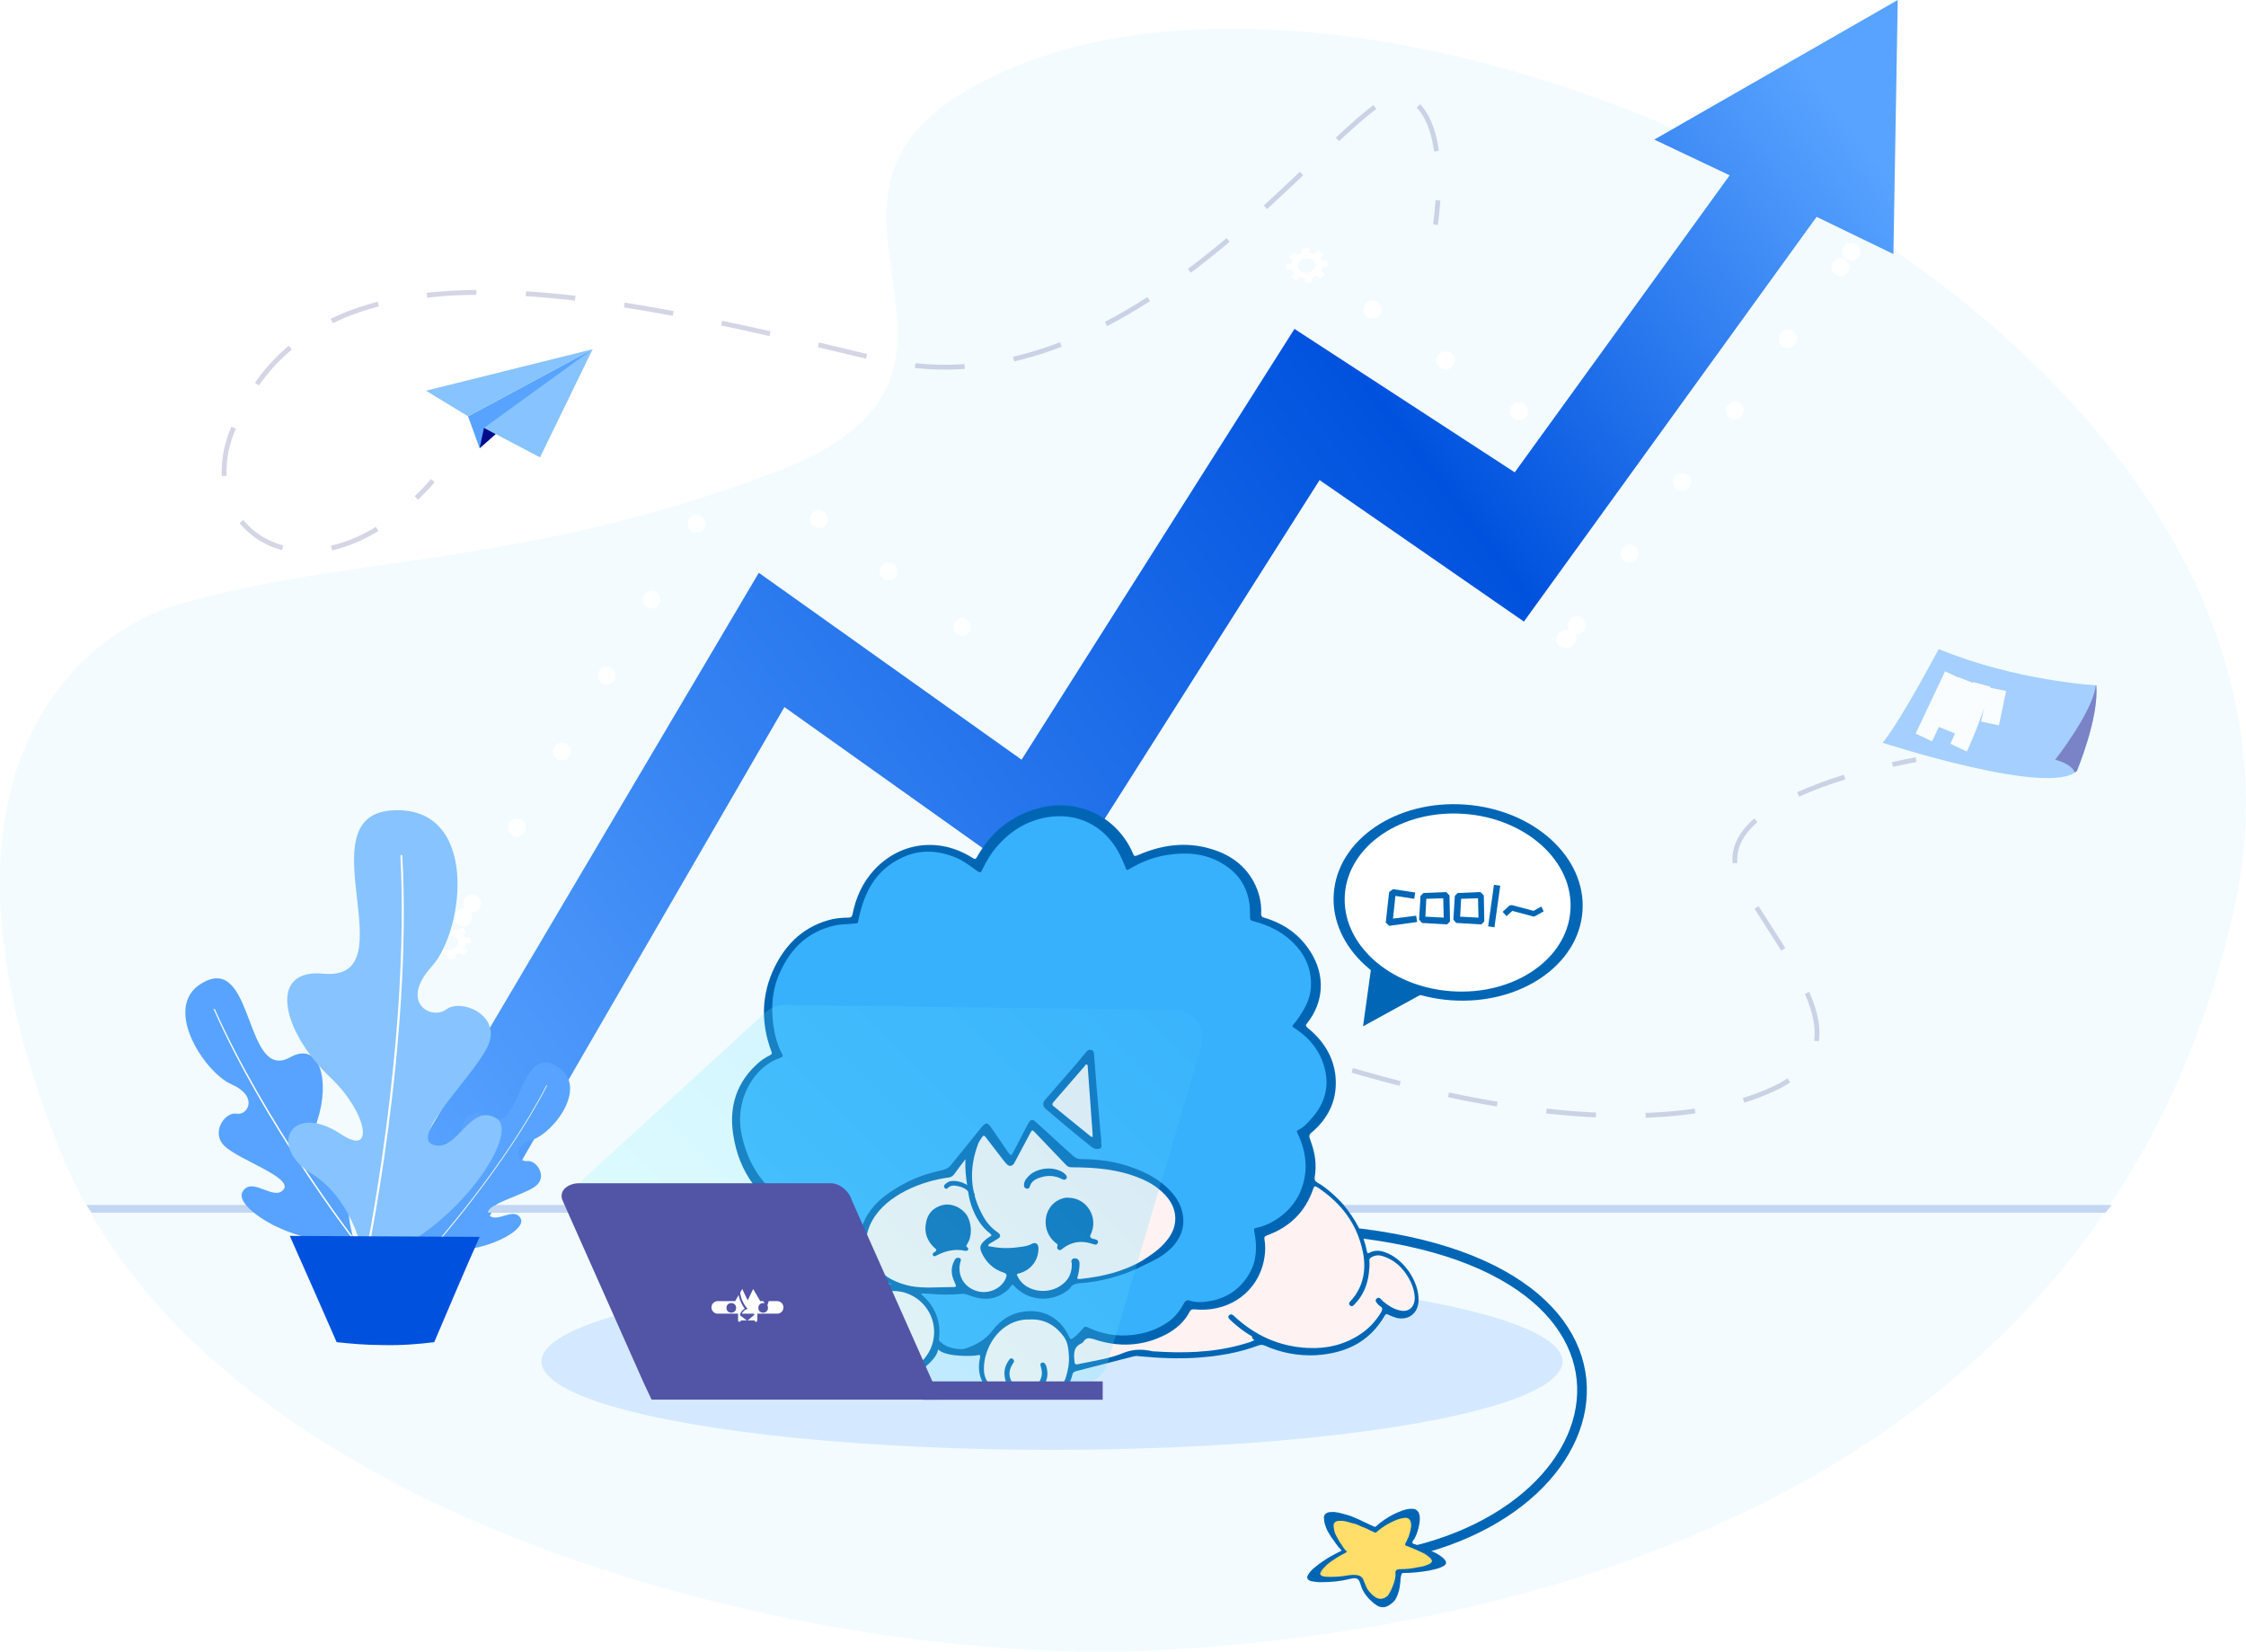 <?xml version="1.0" encoding="utf-8"?>
<!-- Generator: Adobe Illustrator 22.0.0, SVG Export Plug-In . SVG Version: 6.00 Build 0)  -->
<svg version="1.1" id="图层_1" xmlns="http://www.w3.org/2000/svg" xmlns:xlink="http://www.w3.org/1999/xlink" x="0px" y="0px"
	 viewBox="0 0 465 342" style="enable-background:new 0 0 465 342;" xml:space="preserve">
<style type="text/css">
	.st0{opacity:5.000000e-02;fill:#00A4FF;}
	.st1{filter:url(#Adobe_OpacityMaskFilter);}
	.st2{filter:url(#Adobe_OpacityMaskFilter_1_);}
	.st3{mask:url(#SVGID_1_);fill:url(#SVGID_2_);}
	.st4{fill:url(#SVGID_3_);}
	.st5{fill:#FFFFFF;}
	.st6{opacity:0.89;}
	.st7{fill:none;stroke:#FFFFFF;stroke-width:3.68;stroke-linecap:round;stroke-linejoin:round;}
	
		.st8{fill:none;stroke:#FFFFFF;stroke-width:3.68;stroke-linecap:round;stroke-linejoin:round;stroke-dasharray:7.279479e-02,18.198;}
	
		.st9{fill:none;stroke:#FFFFFF;stroke-width:3.68;stroke-linecap:round;stroke-linejoin:round;stroke-dasharray:7.186751e-02,17.967;}
	
		.st10{fill:none;stroke:#FFFFFF;stroke-width:3.68;stroke-linecap:round;stroke-linejoin:round;stroke-dasharray:7.337985e-02,18.345;}
	
		.st11{fill:none;stroke:#FFFFFF;stroke-width:3.68;stroke-linecap:round;stroke-linejoin:round;stroke-miterlimit:10;stroke-dasharray:7.359327e-02,18.398;}
	.st12{fill-rule:evenodd;clip-rule:evenodd;fill:#C3D6F4;}
	.st13{opacity:0.2;fill-rule:evenodd;clip-rule:evenodd;fill:#5BA4FF;}
	.st14{opacity:0.2;}
	.st15{fill:none;stroke:#2A2C7B;stroke-miterlimit:10;}
	.st16{fill:none;stroke:#2A2C7B;stroke-miterlimit:10;stroke-dasharray:10.256,10.256;}
	.st17{fill:#58A3FF;}
	.st18{fill:#87C3FF;}
	.st19{fill:#010C8C;}
	.st20{fill:#0051DE;}
	.st21{fill:none;stroke:#2A2C7B;stroke-miterlimit:10;stroke-dasharray:10.283,10.283;}
	.st22{opacity:0.5;}
	.st23{clip-path:url(#XMLID_2_);fill:#010C8C;}
	.st24{fill:none;stroke:#FFFFFF;stroke-width:3.763;stroke-miterlimit:10;}
	.st25{fill:none;stroke:#0066B5;stroke-width:2;stroke-miterlimit:10;}
	.st26{fill:#0066B4;}
	.st27{fill:#FFDE69;}
	.st28{fill:#37B1FB;}
	.st29{fill:#FEF3F2;}
	.st30{fill:#0167B5;}
	.st31{fill:#0165B4;}
	.st32{opacity:0.22;fill:url(#SVGID_4_);}
	.st33{fill:#5254A6;}
	.st34{fill:#FFFFFF;stroke:#5254A6;stroke-width:2.8;stroke-miterlimit:10;}
	.st35{fill:#FFFFFF;stroke:#5254A6;stroke-width:3.083;stroke-miterlimit:10;}
	.st36{fill:#0066B5;}
</style>
<g>
	<g>
		<path class="st0" d="M198.4,19.8c80.7-50.8,292.3,45.2,264,169.1S309.6,338,239.9,341.7s-196.1-26-227.3-103.1
			s2.5-107.1,24.5-113.5c35.8-10.4,70.7-7.4,123.5-27.4S160.6,43.6,198.4,19.8z"/>
		<g>
			<defs>
				<filter id="Adobe_OpacityMaskFilter" filterUnits="userSpaceOnUse" x="69.1" y="0" width="323.9" height="274.7">
					<feFlood  style="flood-color:white;flood-opacity:1" result="back"/>
					<feBlend  in="SourceGraphic" in2="back" mode="normal"/>
				</filter>
			</defs>
			<mask maskUnits="userSpaceOnUse" x="69.1" y="0" width="323.9" height="274.7" id="SVGID_1_">
				<g class="st1">
					<defs>
						<filter id="Adobe_OpacityMaskFilter_1_" filterUnits="userSpaceOnUse" x="69.1" y="0" width="323.9" height="274.7">
							<feFlood  style="flood-color:white;flood-opacity:1" result="back"/>
							<feBlend  in="SourceGraphic" in2="back" mode="normal"/>
						</filter>
					</defs>
					<mask maskUnits="userSpaceOnUse" x="69.1" y="0" width="323.9" height="274.7" id="SVGID_1_">
						<g class="st2">
						</g>
					</mask>
					
						<linearGradient id="SVGID_2_" gradientUnits="userSpaceOnUse" x1="3.523" y1="578.491" x2="319.542" y2="387.063" gradientTransform="matrix(0.995 -0.103 0.103 0.995 20.66 -335.971)">
						<stop  offset="0" style="stop-color:#000000"/>
						<stop  offset="0.691" style="stop-color:#FFFFFF"/>
						<stop  offset="0.994" style="stop-color:#FFFFFF"/>
					</linearGradient>
					<polygon class="st3" points="392.9,0 342.5,28.9 358.1,36.3 313.6,97.8 268,68.1 211.5,157.3 157.1,118.6 69.1,267.5 
						88.1,274.7 162.4,146.4 218.2,186.1 273.2,99.4 315.5,128.7 376.1,44.9 392,52.6 					"/>
				</g>
			</mask>
			
				<linearGradient id="SVGID_3_" gradientUnits="userSpaceOnUse" x1="3.523" y1="578.491" x2="319.542" y2="387.063" gradientTransform="matrix(0.995 -0.103 0.103 0.995 20.66 -335.971)">
				<stop  offset="0" style="stop-color:#58A3FF"/>
				<stop  offset="0.691" style="stop-color:#0052DE"/>
				<stop  offset="0.994" style="stop-color:#58A3FF"/>
			</linearGradient>
			<polygon class="st4" points="392.9,0 342.5,28.9 358.1,36.3 313.6,97.8 268,68.1 211.5,157.3 157.1,118.6 69.1,267.5 88.1,274.7 
				162.4,146.4 218.2,186.1 273.2,99.4 315.5,128.7 376.1,44.9 392,52.6 			"/>
			<g>
				<path class="st5" d="M271,51.4l-1.5,0.1l0.1,0.9c-0.3,0.1-0.7,0.2-0.9,0.4c0,0,0,0,0,0l-0.8-0.6l-1,1l0.8,0.6
					c-0.2,0.3-0.3,0.5-0.3,0.8l-1.1,0.1l0.1,1.2l1.1-0.1c0.1,0.3,0.3,0.5,0.5,0.8l-0.7,0.7l1.1,0.8l0.7-0.7c0,0,0,0,0,0
					c0.3,0.1,0.6,0.2,1,0.2l0.1,0.9l1.5-0.1l-0.1-0.9c0.3-0.1,0.7-0.2,0.9-0.4l0.8,0.6l1-1l-0.8-0.6v0c0.2-0.3,0.3-0.5,0.3-0.8
					l1.1-0.1l-0.1-1.2l-1.1,0.1c-0.1-0.3-0.2-0.5-0.4-0.7l0,0l0.7-0.7l-1.1-0.8l-0.7,0.7c-0.3-0.1-0.6-0.2-1-0.2L271,51.4z
					 M270.6,56.5c-1,0.1-1.9-0.5-1.9-1.3c-0.1-0.8,0.7-1.6,1.7-1.7c1-0.1,1.9,0.5,1.9,1.3S271.6,56.4,270.6,56.5z"/>
				<path class="st5" d="M93.6,191.5l-1.5,0.1l0.1,0.9c-0.3,0.1-0.7,0.2-0.9,0.4c0,0,0,0,0,0l-0.8-0.6l-1,1l0.8,0.6
					c-0.2,0.3-0.3,0.5-0.3,0.8l-1.1,0.1l0.1,1.2l1.1-0.1c0.1,0.3,0.3,0.5,0.5,0.8l-0.7,0.7l1.1,0.8l0.7-0.7c0,0,0,0,0,0
					c0.3,0.1,0.6,0.2,1,0.2l0.1,0.9l1.5-0.1l-0.1-0.9c0.3-0.1,0.7-0.2,0.9-0.4l0.8,0.6l1-1l-0.8-0.6c0,0,0,0,0,0
					c0.2-0.3,0.3-0.5,0.3-0.8l1.1-0.1l-0.1-1.2l-1.1,0.1c-0.1-0.3-0.2-0.5-0.4-0.7l0,0l0.7-0.7l-1.1-0.8l-0.7,0.7
					c-0.3-0.1-0.6-0.2-1-0.2L93.6,191.5z M93.2,196.7c-1,0.1-1.9-0.5-1.9-1.3c-0.1-0.8,0.7-1.6,1.7-1.7c1-0.1,1.9,0.5,1.9,1.3
					C95,195.8,94.2,196.6,93.2,196.7z"/>
				<g>
					<g class="st6">
						<g>
							<line class="st7" x1="95.9" y1="190" x2="95.9" y2="190"/>
							<line class="st8" x1="97.7" y1="187.1" x2="151.5" y2="96.1"/>
							<polyline class="st7" points="152.3,94.6 152.3,94.6 152.3,94.6 							"/>
							<line class="st9" x1="155.1" y1="96.6" x2="197.9" y2="128.8"/>
							<line class="st7" x1="199.2" y1="129.8" x2="199.2" y2="129.8"/>
						</g>
					</g>
				</g>
				<g class="st6">
					<g>
						<g>
							<g>
								<line class="st7" x1="324.3" y1="132.3" x2="324.3" y2="132.3"/>
								<line class="st10" x1="326.4" y1="129.5" x2="382.3" y2="53.6"/>
								<line class="st7" x1="383.3" y1="52.1" x2="383.3" y2="52.1"/>
							</g>
						</g>
					</g>
				</g>
				<path class="st5" d="M154.9,94.6c0.1,1-0.8,1.9-2,2c-1.2,0.1-2.2-0.6-2.2-1.6c-0.1-1,0.8-1.9,2-2
					C153.8,93,154.8,93.7,154.9,94.6z"/>
				<path class="st5" d="M326.4,132.1c0.1,1-0.8,1.9-2,2c-1.2,0.1-2.2-0.6-2.2-1.6c-0.1-1,0.8-1.9,2-2
					C325.3,130.5,326.3,131.2,326.4,132.1z"/>
				<line class="st11" x1="314.5" y1="85.2" x2="274.7" y2="57.5"/>
			</g>
		</g>
		<polygon class="st12" points="435.9,251.1 19,251.1 17.9,249.5 437.2,249.5 		"/>
		<ellipse class="st13" cx="217.8" cy="281.9" rx="105.7" ry="18.3"/>
		<g>
			<g class="st14">
				<g>
					<path class="st15" d="M297.2,46.5c0,0,0.3-2,0.5-5"/>
					<path class="st16" d="M297.4,31.3c-0.7-5.1-2.6-9.9-6.8-11.4c-10.2-3.6-53.9,67.7-108.6,54.5c-58.7-14.1-117.8-28-134.1,15.3
						c-7.2,19,12.8,34,34.5,16.8"/>
					<path class="st15" d="M86.2,103.1c1.2-1.1,2.3-2.3,3.4-3.6"/>
				</g>
			</g>
			<g>
				<polygon class="st17" points="96.9,86.2 99.3,92.8 122.7,72.3 				"/>
				<polygon class="st18" points="100.2,88.6 122.7,72.3 111.8,94.7 				"/>
				<polygon class="st19" points="100.2,88.6 99.3,92.8 102.6,89.9 				"/>
				<polygon class="st18" points="122.7,72.3 96.9,86.2 88.2,80.9 				"/>
			</g>
		</g>
		<g id="XMLID_148_">
			<g>
				<path class="st17" d="M73.2,256.5c0,0-2.7-7.9,0.4-13.9c3.1-6-2.3-10-5.6-3c-2.3,4.7-4.3-1.4-2.3-7.6c2.7-8.2,0.5-16.5-5.6-13.1
					c-9.3,5.2-7.5-20.3-17.4-15.8s-0.5,18.9,5.2,21.4s3.4,6.5,1.1,6.1c-2.3-0.5-5.5,3.8-2.5,6.7c3,2.9,14.2,6.5,12.2,9
					c-2,2.5-6.6-2.9-8.5,0.5C48.2,250.3,62.9,259,73.2,256.5z"/>
				<g>
					<path class="st5" d="M73.2,256.6C73.2,256.6,73.3,256.6,73.2,256.6c0.1-0.1,0.1-0.2,0-0.3c-0.2-0.2-18.3-24-28.7-47.3
						c0-0.1-0.1-0.1-0.2-0.1c-0.1,0-0.1,0.1,0,0.2c10.3,23.4,28.5,47.2,28.7,47.4C73.1,256.6,73.2,256.7,73.2,256.6z"/>
				</g>
			</g>
			<g>
				<path class="st17" d="M89.6,258.3c0,0,2.3-5.7,0-10.3c-2.3-4.6,2-7.3,4.5-1.9c1.7,3.6,3.4-0.8,2-5.5c-1.9-6.2,0-12.2,4.7-9.4
					c7.1,4.4,6.4-14.6,14-10.7c7.6,3.9,0,14-4.6,15.5s-2.8,4.7-1,4.4c1.8-0.2,4.2,3.1,1.8,5.1c-2.4,2-11.3,4-9.8,6
					c1.5,2,5.2-1.8,6.6,0.8C109.3,255.1,97.6,260.7,89.6,258.3z"/>
				<g>
					<path class="st5" d="M89.6,258.4C89.6,258.4,89.5,258.4,89.6,258.4c-0.1-0.1-0.1-0.2,0-0.2c0.1-0.2,14.9-16.7,23.5-33.4
						c0-0.1,0.1-0.1,0.1-0.1c0,0,0.1,0.1,0,0.2c-8.6,16.7-23.4,33.3-23.5,33.5C89.6,258.4,89.6,258.4,89.6,258.4z"/>
				</g>
			</g>
			<g>
				<path class="st18" d="M75.5,261.2c0,0-1.8-12.5-11-18.2c-9.2-5.7-4.1-15,6.2-8.1c7,4.7,5.3-4.6-2.3-11.8
					c-10.1-9.6-13-22.6-1.5-21.5c17.9,1.7-4-32.6,14.2-33.8s15.1,24.8,8.3,32.3c-6.8,7.5-0.1,11.2,3,8.9c3.1-2.3,11.1,1.1,8.8,7.1
					c-2.3,6-16.5,19-11.6,20.9c5,1.9,7.6-8.7,13.1-5.5C108.3,234.7,92.8,257,75.5,261.2z"/>
				<g>
					<path class="st5" d="M75.6,261.5C75.5,261.5,75.5,261.5,75.6,261.5c-0.2-0.1-0.3-0.2-0.2-0.3c0.1-0.4,9.5-45.3,7.5-83.9
						c0-0.1,0.1-0.3,0.2-0.3c0.1,0,0.2,0.1,0.2,0.3c2.1,38.7-7.4,83.6-7.5,84.1C75.7,261.4,75.6,261.5,75.6,261.5z"/>
				</g>
			</g>
			<path id="XMLID_149_" class="st20" d="M89.9,277.9c-3.2,0.4-6.8,0.7-10.7,0.6c-3.5,0-6.7-0.3-9.5-0.6c-3.2-7.3-6.4-14.6-9.7-22
				c13.1,0.1,26.2,0.1,39.3,0.2C96.1,263.3,93,270.6,89.9,277.9z"/>
		</g>
		<g>
			<g class="st14">
				<g>
					<path class="st15" d="M396.7,157.3c0,0-1.9,0.3-4.9,1"/>
					<path class="st21" d="M381.9,160.9c-12.6,3.9-27.6,11.1-21.2,22.1c9.7,16.8,25.6,33.4,6.6,42.4c-19,9-55.9,8.4-109-10.9
						c-40.2-14.6-69.5-17.4-83.1-13.5"/>
					<path class="st15" d="M170.5,203.2c-1.6,1-2.7,2.3-3.2,3.7"/>
				</g>
			</g>
			<g class="st22">
				<g>
					<defs>
						<path id="XMLID_147_" d="M389.8,153.8c0,0,34.7,11.3,40.2,5.8c0,0,4.6-11,4-17.7c0,0-16.6-0.9-32.6-7.5
							C401.3,134.4,394.1,148.3,389.8,153.8z"/>
					</defs>
					<use xlink:href="#XMLID_147_"  style="overflow:visible;fill:#58A3FF;"/>
					<clipPath id="XMLID_2_">
						<use xlink:href="#XMLID_147_"  style="overflow:visible;"/>
					</clipPath>
					<path class="st23" d="M429.7,160.8c0,0,0.5-2.2-4.2-3.5c0,0,8-10.2,8.4-15.5c0.3-5.2,2.6,3.5,2.6,3.5l-5.6,15.3L429.7,160.8z"
						/>
				</g>
				<line class="st24" x1="398.3" y1="152.7" x2="404.4" y2="139.8"/>
				<line class="st24" x1="403.1" y1="151.2" x2="407.2" y2="140.9"/>
				<path class="st24" d="M405.5,154.8c0,0,3-6.3,4.8-13.1"/>
				<path class="st24" d="M412,149.8c0,0,1.2-5.6,1.5-7.1"/>
			</g>
		</g>
		<g>
			<g>
				<path class="st25" d="M285.5,322.5c55.1-7.9,64-67.8-21.9-68.2"/>
				<g>
					<path class="st26" d="M293.3,312.7c-0.3-0.3-0.8-0.3-1.3-0.3c-1.3,0.1-2.3,0.6-3.4,1.1c-1.4,0.7-2.7,1.6-3.8,2.6
						c-0.1,0.1-0.2,0-0.3,0c-0.4-0.2-0.9-0.4-1.3-0.6c-0.6-0.3-1.3-0.6-1.9-0.9c-0.8-0.3-1.5-0.7-2.3-0.9c-0.8-0.2-1.6-0.5-2.5-0.6
						c-0.4-0.1-0.9,0-1.3,0c-0.6,0.1-1.1,0.5-1.1,1.1c0,1,0.3,1.9,0.8,2.9c0.3,0.4,0.5,0.9,0.8,1.3c0.5,0.6,0.9,1.3,1.4,1.9
						c0,0.1,0.1,0.1,0.2,0.2c0.5,0.6,0.7,0.5-0.2,0.9c-1,0.5-1.9,1-2.8,1.6c-0.8,0.5-1.6,1.1-2.3,1.7c-0.6,0.5-1,1-1.3,1.6
						c-0.2,0.5,0.1,0.9,0.8,1.1c0.6,0.1,1.2,0.2,1.9,0.2c2.3,0,4.2-0.2,6.2-0.7c1.5-0.4,1.8,0.2,2.1,1.2c0.3,1.2,1.2,2.5,2.1,3.3
						c0.4,0.4,1,0.9,1.6,1.2c1.2,0.5,2.1-0.1,2.7-0.6c0.6-0.5,0.7-0.6,1-1.2c0.5-1,0.7-2,0.8-3.1c0.1-0.3,0-0.7,0.1-1
						c0-0.3,0.1-0.6,0.2-0.8c0-0.1,0.1-0.2,0.3-0.2c1.8,0,3.6-0.2,5.4-0.5c0.9-0.2,1.9-0.4,2.7-0.8c0.8-0.4,1.1-0.8,0.4-1.6
						c-0.6-0.6-1.4-1.1-2.3-1.5c-1.3-0.7-2.7-1.2-4.2-1.7c-0.2-0.3,0-0.6,0.2-0.8c0.3-0.4,0.4-0.8,0.6-1.2c0.3-0.8,0.5-1.6,0.6-2.4
						c0.1-0.7,0.1-1.4-0.2-2.1C293.4,312.8,293.3,312.7,293.3,312.7z"/>
					<path class="st27" d="M291.7,314.5c-0.3-0.2-0.6-0.3-1-0.2c-1,0.1-1.9,0.5-2.7,0.9c-1.2,0.6-2.2,1.3-3.1,2.1
						c-0.1,0.1-0.2,0-0.3,0c-0.4-0.2-0.7-0.3-1.1-0.5c-0.5-0.3-1-0.5-1.6-0.7c-0.6-0.3-1.2-0.6-1.9-0.7c-0.6-0.2-1.3-0.4-2-0.5
						c-0.3,0-0.7,0-1,0c-0.5,0.1-0.9,0.4-0.9,0.9c0,0.8,0.2,1.6,0.6,2.3c0.2,0.4,0.4,0.7,0.6,1.1c0.4,0.5,0.7,1.1,1.1,1.6
						c0,0,0.1,0.1,0.1,0.1c0.4,0.4,0.5,0.4-0.1,0.7c-0.8,0.4-1.5,0.8-2.2,1.3c-0.7,0.4-1.3,0.9-1.8,1.4c-0.4,0.4-0.8,0.8-1,1.3
						c-0.2,0.4,0.1,0.7,0.6,0.8c0.5,0.1,1,0.1,1.5,0.1c1.2,0,2.4-0.1,3.5-0.3c3.2-0.5,3.2,0.8,3.5,1.5c0.5,1.3,0.7,1.6,1.5,2.4
						c1.5,1.5,2.6,0.9,3.3,0.3c0.6-0.7,1.8-3.4,1.6-4.6c-0.1-0.9,0.7-0.9,0.9-0.9c1.5,0,2.4-0.1,3.8-0.4c0.8-0.1,1.5-0.3,2.2-0.6
						c0.7-0.4,0.9-0.7,0.3-1.3c-0.5-0.5-1.1-0.9-1.8-1.2c-1-0.5-2.2-1-3.3-1.4c-0.2-0.2,0-0.5,0.1-0.7c0.2-0.3,0.3-0.7,0.5-1
						c0.2-0.6,0.4-1.3,0.5-1.9c0.1-0.6,0.1-1.1-0.2-1.7C291.7,314.6,291.7,314.5,291.7,314.5z"/>
				</g>
			</g>
			<g>
				<g>
					<path class="st26" d="M286.8,259.3c-1.1-0.4-2.2-0.5-3.3,0.1c-0.4,0.2-0.4,0-0.5-0.3c-0.7-3.7-2.5-6.8-4.9-9.7
						c-1.1-1.3-3.6-3.6-5.3-4.5c-0.5-0.3-0.7-0.6-0.6-1.2c0.4-2.5,0.1-4.9-0.8-7.3c-0.5-1.4-0.5-1.4,0.6-2.3c3.3-3,4.9-6.7,4.5-11.2
						c-0.4-4.2-2.6-7.5-5.8-10.1c-0.4-0.4-0.4-0.5-0.1-0.9c3.5-4.4,3.8-9.9,0.8-14.7c-2.3-3.7-5.6-6-9.7-7.2
						c-0.4-0.1-0.6-0.3-0.6-0.8c0.1-1.7-0.2-3.4-0.8-5c-1.7-4.4-5.1-7.1-9.5-8.4c-5.2-1.6-10.3-0.9-15.3,1.3
						c-0.5,0.2-0.7,0.2-0.9-0.3c-3.3-7.8-11.6-11.7-19.8-9.4c-5.6,1.6-9.7,5-12.5,10c-0.3,0.5-0.4,0.6-1,0.2
						c-6.8-4.3-14.9-3.3-20.3,2.5c-2.4,2.6-3.8,5.7-4.5,9.2c-0.1,0.5-0.3,0.7-0.8,0.7c-1.1,0-2.2,0.1-3.3,0.3
						c-5.6,1.3-9.5,4.8-12,9.9c-2.8,5.7-2.9,11.6-0.7,17.5c0.2,0.4,0.1,0.6-0.3,0.8c-0.8,0.4-1.6,0.9-2.3,1.5
						c-4.6,4-6.2,9.1-5.3,14.9c1.2,8,5.6,13.8,12.9,17.3c0.5,0.3,0.6,0.4,0.4,1c-1.7,4.5-1.2,8.7,1.4,12.7c2.2,3.4,5.4,5.5,9.3,6.6
						c0.4,0.1,0.6,0.2,0.3,0.7c-2.2,3.4-1.5,7.4,1.8,9.8c3.2,2.4,6.4,3.1,10.6,1.8c2.9-1,5.7-4,5.7-5.4c1.7,1.7,7.7,1.4,8.2,1.2
						c0.5-0.1,0.6,0,0.5,0.5c-0.4,1.9-0.3,3.7,0.7,5.4c0.9,1.6,2.2,2.4,4.1,2.2c0.3,0,0.5,0,0.8,0.1c2.1,0.9,4.2,1,6.4,0.5
						c0.3-0.1,0.6-0.1,1,0c1.6,0.4,3,0,4.1-1.1c1-1,1.7-2.1,2-3.5c0.1-0.5,0.4-0.7,0.8-0.8c3.9-1,7.8-2,11.7-3
						c0.4-0.1,0.8-0.2,1.2-0.1c4.1,0.4,8.3,0.6,12.4,0.3c4.2-0.3,8.4-1,12.4-2.5c0.5-0.2,0.8-0.2,1.3,0c3.4,1.5,7,2.2,10.7,2
						c6.1-0.4,11-2.7,14.2-8.2c0.2-0.3,0.3-0.4,0.7-0.2c0.6,0.3,1.2,0.5,1.8,0.7c2.5,0.5,4.4-1,4.5-3.6
						C293.8,265.2,290.5,260.6,286.8,259.3z"/>
					<path class="st28" d="M190.7,267.8c0.7,0,1.3,0.1,1.9,0.1c2.2,0.2,4.3,0.2,6.5,0c0.8-0.1,1.4,0.3,2.1,0.5
						c2.7,0.9,5.1,0.7,7.3-1.2c0.3-0.2,0.6-0.6,0.8-0.9c0.3-0.4,0.4-0.4,0.7,0c2.8,3,7.3,3.4,10.6,1.2c0.4-0.3,0.9-0.6,1.1-1
						c0.4-0.6,1.1-0.7,1.7-0.8c3.3-0.2,6.4-0.9,9.5-2c1.9-0.7,3.7-1.6,5.5-2.5c1.7-0.8,3.2-1.8,4.5-3.2c1.3-1.5,2.1-3.2,2.1-5.2
						c0-2.2-0.9-4.2-2.4-5.9c-2.2-2.5-5-4-8-5.1c-3.5-1.3-7.1-1.8-10.8-1.8c-0.9,0-1.5-0.5-2.1-1.1c-2.5-2.2-4.9-4.5-7.4-6.7
						c-0.5-0.5-1-0.4-1.4,0.4c-1.1,2-2.1,4.1-3.2,6.1c-0.3,0.6-0.4,0.6-0.9,0c-1.2-1.8-2.5-3.6-3.7-5.4c-0.7-0.9-1-0.9-1.8,0
						c-2.1,2.6-4.3,5.3-6.4,7.9c-0.6,0.8-1.4,1-2.3,1.2c-3.8,0.8-7.2,2.3-10.4,4.5c-2.5,1.7-4.5,3.8-5.6,6.7
						c-1.3,3.5-0.1,8.7,3.7,11.1c1,0.6,2.1,1.2,3.2,1.6c0.1,0.1,0.3,0.1,0.5,0.2c-1.1,0.5-2.1,1.1-2.9,2c-0.2,0.2-0.5,0.2-0.7,0.2
						c-1.4,0.2-2.7,0.9-3.9,1.7c-0.2,0.2-0.4,0.3-0.8,0.2c-5.1-1.1-9-3.8-11-8.8c-1.4-3.5-0.9-7,0.9-10.2c0.2-0.4,0.2-0.6-0.3-0.7
						c-7.4-2.7-12-8-13.7-15.7c-0.9-4.1-0.2-8.1,2.2-11.7c1.5-2.1,3.4-3.7,5.8-4.5c0.5-0.2,0.6-0.3,0.3-0.8c-1-1.9-1.5-3.9-1.8-6
						c-0.5-3.8-0.2-7.5,1.4-10.9c2.2-4.9,5.7-8.3,11-9.6c1.5-0.4,3-0.3,4.6-0.5c0.4,0,0.6-0.1,0.6-0.6c1.1-5.5,3.4-10.3,8.8-12.9
						c3.8-1.9,7.6-1.7,11.5-0.1c1.6,0.7,3,1.8,4.4,2.8c0.6,0.4,0.7,0.2,0.9-0.2c0.8-1.7,1.8-3.4,3-4.8c2.8-3.3,6.3-5.5,10.6-6.2
						c6.1-1,11.6,1.7,14.6,7.1c0.6,1.1,1.1,2.3,1.6,3.5c0.1,0.4,0.2,0.4,0.6,0.2c2.5-1.5,5.2-2.6,8.1-3c3.9-0.6,7.7-0.3,11.1,1.7
						c3.3,1.9,5.3,4.7,5.8,8.6c0.1,0.9,0.1,1.8,0.1,2.7c0,0.5,0.2,0.6,0.6,0.7c3.4,0.9,6.5,2.4,8.9,5.1c2.2,2.4,3.3,5.3,3.1,8.6
						c-0.1,2.1-1,4-2.2,5.8c-0.4,0.7-0.9,1.3-1.4,1.9c-0.3,0.3-0.3,0.5,0.1,0.7c3.1,2,5.3,4.6,6.3,8.2c1.1,3.9,0.1,7.4-2.5,10.4
						c-0.9,1-1.7,2-3,2.6c-0.3,0.2-0.2,0.4-0.1,0.6c1.2,2.4,1.8,4.9,1.7,7.6c-0.3,3.8-1.8,6.9-4.7,9.3c-1.6,1.3-3.4,2.3-5.4,2.7
						c-0.5,0.1-0.7,0.3-0.5,0.9c0.6,3,0.5,6-1.1,8.7c-1.7,2.9-4.3,4.8-7.6,5.5c-1.6,0.3-3.1,0.5-4.7,0c-0.5-0.2-0.8,0-1.1,0.4
						c-0.9,1.7-2.1,3.3-3.8,4.3c-2.1,1.4-4.4,2.1-6.9,2.4c-3.3,0.4-6.4-0.2-9.4-1.6c-0.4-0.2-0.6-0.1-0.8,0.2
						c-0.7,0.7-1.3,1.5-2.2,2.1c-0.3,0.2-0.5,0.3-0.7-0.2c-1.6-3.6-4.8-5.7-8.7-5.4c-3.1,0.2-5.5,1.7-7.3,4.1
						c-1.5,1.9-3.5,3-5.8,3.7c-0.9,0.2-5.5-0.1-5.8-3.4c0.2-1.8-0.4-2.9-1.4-4.1c-0.6-0.8-1.1-1.5-1.1-2.5
						C191.4,269,191,268.4,190.7,267.8z"/>
					<path class="st29" d="M259.7,277.5c-1,0.5-2,0.7-3,1c-5.9,1.6-11.9,1.7-17.9,1.3c-0.4,0-0.8-0.2-1.2-0.2
						c-1.8-0.3-3.5-0.1-5.2,0.6c-2.7,1.1-5.6,1.5-8.4,2.1c0,0-0.1,0-0.1,0c-1.5,0.4-1.4,0.3-1.5-1.1c-0.1-1.3,0.1-2.4,1.4-3
						c0.2-0.1,0.4-0.2,0.5-0.4c0.6-0.9,1.2-0.8,2.2-0.5c5.1,1.7,10.1,1.5,14.9-1c2.1-1.1,3.8-2.6,4.9-4.7c0.2-0.4,0.4-0.5,0.9-0.5
						c6.6,0.7,12.4-2.9,14.2-9c0.5-1.8,0.7-3.6,0.4-5.4c-0.1-0.5,0-0.7,0.5-0.9c4.7-1.7,8-4.9,9.6-9.7c0.2-0.5,0.3-0.6,0.8-0.3
						c5,3.3,8.3,7.6,9.5,13.6c0.7,3.7,0,7.2-2.6,10c-0.3,0.3-0.4,0.6-0.1,0.9c0.3,0.3,0.7,0.1,0.9-0.2c1.8-1.8,2.7-4,3-6.5
						c0.1-0.9,0.2-1.7,0.1-2.6c0-0.3,0.1-0.4,0.3-0.6c0.8-0.5,1.6-0.6,2.5-0.3c2.8,0.9,4.6,2.9,5.8,5.4c0.5,1.1,0.8,2.2,0.8,3.4
						c-0.1,1.9-1.4,2.9-3.2,2.4c-1.3-0.3-2.3-1-3.3-1.8c-0.2-0.2-0.4-0.4-0.6-0.6c-0.2-0.2-0.5-0.3-0.8,0c-0.3,0.3-0.2,0.6,0,0.8
						c0.2,0.3,0.5,0.6,0.8,0.8c0.5,0.3,0.4,0.6,0.2,1.1c-1,1.7-2.3,3.2-4,4.4c-3.4,2.4-7.2,3.3-11.3,3.1c-5.9-0.3-10.9-2.6-15.2-6.6
						c-0.3-0.3-0.6-0.5-1-0.2c-0.4,0.4-0.1,0.7,0.2,1c1.4,1.3,2.9,2.5,4.5,3.4C259.2,277.1,259.4,277.3,259.7,277.5z"/>
					<path class="st29" d="M221.9,261.9c0,2.1-1,3.6-2.8,4.6c-2.9,1.6-6.9,0.7-8.3-2c-0.4-0.7-0.4-0.7,0.4-0.9
						c2.3-0.7,3.8-2.7,3.8-5.1c0-1-0.6-1.4-1.5-0.9c-0.7,0.4-1.6,0.5-2.4,0.6c-2,0.3-4,0.3-6-0.1c-0.2,0-0.4,0-0.5-0.2
						c0-0.2,0.2-0.3,0.3-0.4c0.5-0.3,1-0.6,1.5-0.9c0.8-0.4,0.9-0.9,0.2-1.4c-1.2-0.8-2.2-1.9-2.9-3.1c-2.9-5-3.2-10.1-1.1-15.5
						c0.2-0.4,0.5-0.8,0.7-1.1c0.3-0.5,0.5-0.4,0.8,0c1,1.3,2,2.6,3,3.9c0.4,0.5,0.8,1.1,1.3,1.6c0.5,0.6,1.2,0.5,1.6-0.2
						c1.1-2.1,2.2-4.1,3.3-6.2c0.4-0.7,0.4-0.7,1-0.1c2.1,2.2,4.3,4.5,6.4,6.7c0.4,0.4,0.7,0.5,1.2,0.5c4.9,0,9.7,0.4,14.2,2.3
						c2,0.8,3.7,1.9,5.2,3.5c2.6,2.8,2.7,6.4,0.3,9.3c-1.4,1.8-3.2,3-5.1,4.2c-3.9,2.3-8.2,3.3-12.7,3.8c-0.8,0.1-0.9,0-0.6-0.8
						c0.2-0.8,0.3-1.6,0.3-2.4c0-0.3-0.1-0.6-0.3-0.8c-0.3-0.3-0.6-0.3-1-0.2c-0.3,0.1-0.4,0.4-0.4,0.7
						C221.9,261.4,221.9,261.6,221.9,261.9z"/>
					<path class="st29" d="M199.9,240c-0.2,2,0.3,5.6,0.7,7.7c0.1,0.6,0.3,1.3,0.5,1.9c0.8,2.3,2,4.4,4,5.9c0.3,0.3,0.1,0.4-0.1,0.5
						c-0.5,0.3-0.9,0.6-1.3,1c-0.8,0.8-0.9,1.3-0.5,2.3c0.9,2,2.4,3.5,4.6,4.2c0.6,0.2,0.7,0.5,0.5,1c-0.8,2.3-3.8,3.7-6.4,2.7
						c-2.5-0.9-3.7-3.3-3.1-5.8c0.1-0.3,0.3-0.7-0.1-0.9c-0.5-0.2-0.9,0-1.1,0.5c-0.8,1.5-0.7,2.9,0,4.4c0.5,1.1,0.5,1.1-0.7,1.1
						c-2.8,0-5.5,0.3-8.3-0.2c-2.9-0.6-5.5-1.8-7.4-4.2c-2.3-2.8-2.4-6.2-0.6-9.4c1.6-2.8,4.1-4.7,7-6.2c2.8-1.4,5.8-2.3,8.9-2.7
						c0.5-0.1,0.7-0.3,1-0.6C198.3,242.1,199.1,241,199.9,240z"/>
					<path class="st29" d="M213.4,273.2c2.8-0.1,5.1,1.2,6.8,3.5c0.9,1.2,1,2.6,1.1,4c0.1,1.6-0.2,3.2-0.7,4.7
						c-0.5,1.3-1.4,2.3-2.7,2.9c-0.8,0.4-1.5,0.1-2.2-0.3c-0.4-0.2-0.2-0.5,0-0.7c1.2-1.3,1.4-2.8,0.9-4.5c-0.1-0.2-0.2-0.4-0.4-0.6
						c-0.2-0.1-0.4-0.1-0.6,0c-0.3,0.2-0.2,0.5-0.1,0.8c0.2,0.7,0.3,1.4,0.1,2.1c-0.4,1.4-1.3,2.3-2.8,2.6c-1.3,0.2-2.4-0.2-3.2-1.4
						c-0.8-1.2-0.8-2.5,0-3.8c0.1-0.1,0.1-0.2,0.2-0.3c0.2-0.3,0.2-0.6-0.1-0.8c-0.3-0.3-0.6-0.1-0.8,0.2c-0.7,1-1.1,2.1-0.9,3.4
						c0.1,0.6,0.2,1.1,0.5,1.6c0.2,0.4,0.1,0.5-0.3,0.6c-2.8,0.5-4.5-1-4.5-3.8c0-4.3,3-9.3,7.9-10.1
						C212.2,273.2,212.7,273.2,213.4,273.2z"/>
					<path class="st29" d="M176.1,277c0.1-2.6,1.4-4.4,3.6-5.7c0.7-0.4,1.4-0.8,2.2-0.9c0.9-0.2,1.6-0.6,2.1-1.3
						c1-1.3,2.4-1.7,4-1.3c1.2,0.3,2.2,1.5,2.3,2.8c0.1,0.9,0,1.7-0.8,2.3c-0.3,0.2-0.6,0.4-0.7-0.2c-0.1-0.4-0.4-0.7-0.8-1
						c-1-0.6-2.1-0.8-3.2-0.8c-0.3,0-0.7,0.2-0.6,0.6c0,0.4,0.3,0.5,0.6,0.5c0.8-0.1,1.6,0.3,2.3,0.6c0.4,0.2,0.6,0.5,0.7,0.9
						c0.3,1.3-0.6,3.1-1.8,3.7c-0.5,0.2-0.9,0.2-1.3-0.3c-1.2-1.5-2.7-2.1-4.6-1.7c-0.2,0-0.4,0.1-0.5,0.2c-0.3,0.1-0.5,0.3-0.4,0.7
						c0.1,0.4,0.4,0.5,0.8,0.3c0.8-0.3,1.5-0.3,2.3,0c1.5,0.5,2.4,2.1,2.2,3.6c-0.2,1.5-1.5,2.7-2.9,2.6c-1.8-0.2-3.6-0.7-4.6-2.5
						C176.4,278.9,176.1,278,176.1,277z"/>
					<path class="st29" d="M182.1,283.5c2.6-0.8,3.6-2.2,3.5-4.8c0-0.3,0-0.5,0.3-0.6c1.7-0.5,2.6-1.8,3-3.4
						c0.1-0.4,0.2-0.6,0.6-0.7c0.6-0.2,1.1-0.7,1.5-1.2c0.1-0.2,0.2-0.4,0.5-0.1c0.8,0.9,2,2.3,1.9,3.5c0,2.3-0.9,6.2-5.1,7.7
						C186.9,284.3,184.2,284.1,182.1,283.5z"/>
					<path class="st30" d="M227.1,237.9c-0.7,0-1.2-0.5-1.7-0.9c-3-2.4-6-4.9-8.9-7.4c-0.6-0.5-0.7-1.2-0.2-1.8
						c1.6-1.8,3.1-3.6,4.7-5.4c1.3-1.5,2.6-3,3.9-4.6c0.3-0.4,0.6-0.5,1-0.4c0.5,0.1,0.6,0.5,0.6,0.9c0.2,2.5,0.4,5.1,0.6,7.6
						c0.3,3.1,0.5,6.2,0.8,9.2c0.1,0.6,0.1,1.2,0.1,1.8C228.2,237.6,227.9,237.9,227.1,237.9z"/>
					<path class="st26" d="M221.3,248c3.7,0.1,6.1,4,4.6,7.4c-0.3,0.6-0.3,0.9,0.4,1.1c0.4,0.1,1.2,0.2,1,0.8
						c-0.2,0.7-0.9,0.3-1.3,0.2c-2.2-0.7-4.2-0.4-6.1,1.1c-0.2,0.2-0.4,0.3-0.7,0.2c-0.3-0.2-0.4-0.4-0.3-0.7
						c0.2-0.4-0.1-0.6-0.4-0.8c-3-2.4-2.6-7.3,0.8-8.9C220,248.1,220.7,247.9,221.3,248z"/>
					<path class="st31" d="M218.5,242.1c0.7,0.2,1.4,0.4,2,1c0.2,0.2,0.5,0.5,0.3,0.9c-0.3,0.4-0.6,0.3-1,0.1
						c-1.4-0.7-2.9-0.8-4.4-0.3c-1,0.3-1.9,0.8-2.2,1.9c-0.1,0.3-0.3,0.5-0.7,0.4c-0.4-0.1-0.5-0.4-0.5-0.7c0-0.7,0.3-1.2,0.8-1.7
						C214,242.3,216.4,241.6,218.5,242.1z"/>
					<path class="st26" d="M201,254.8c0,1-0.2,1.9-0.7,2.7c-0.2,0.3-0.4,0.5,0,0.8c0.2,0.1,0.2,0.3,0.1,0.5
						c-0.1,0.2-0.3,0.2-0.5,0.2c-2.2-0.5-4.2,0-6.1,1c-0.2,0.1-0.4,0.2-0.6,0c-0.2-0.3-0.1-0.5,0.2-0.7c0.7-0.4,0.5-0.6,0-1
						c-1.4-1.3-2.1-3.1-1.7-5c0.3-2,1.5-3.3,3.5-3.8c1.7-0.4,3.7,0.4,4.9,2C200.7,252.5,201,253.6,201,254.8z"/>
					<path class="st29" d="M226.2,234.7c0,0.1,0,0.2,0,0.3c0,0.2,0.1,0.4-0.1,0.4c-0.1,0.1-0.2-0.1-0.4-0.2
						c-1.4-1.1-2.8-2.3-4.2-3.4c-1.1-0.9-2.2-1.8-3.3-2.7c-0.4-0.3-0.4-0.5-0.1-0.9c2.2-2.5,4.3-5,6.5-7.5c0.1-0.1,0.2-0.4,0.4-0.3
						c0.2,0.1,0.2,0.3,0.2,0.5C225.5,225.5,225.9,230.1,226.2,234.7C226.2,234.7,226.2,234.7,226.2,234.7z"/>
					<path class="st31" d="M200.8,245.8c0.3,0.4,0.7,0.8,0.9,1.3c0.1,0.2,0.1,0.5-0.1,0.6c-0.3,0.1-0.5,0-0.6-0.3
						c-0.6-1-1.5-1.6-2.7-1.8c-0.7-0.2-1.5-0.2-2.1,0.4c-0.2,0.2-0.4,0.2-0.6,0c-0.2-0.2-0.2-0.4-0.1-0.6c0.3-0.4,0.7-0.6,1.1-0.8
						C197.9,244.3,199.7,244.8,200.8,245.8z"/>
				</g>
				<g>
					<circle class="st26" cx="184.6" cy="275.8" r="9.9"/>
					<circle class="st29" cx="184.9" cy="275.8" r="8.5"/>
				</g>
			</g>
		</g>
		<linearGradient id="SVGID_4_" gradientUnits="userSpaceOnUse" x1="142.674" y1="296.067" x2="237.567" y2="201.174">
			<stop  offset="0" style="stop-color:#88FFFF"/>
			<stop  offset="0.266" style="stop-color:#7BF2FF"/>
			<stop  offset="0.758" style="stop-color:#58D0FF"/>
			<stop  offset="1" style="stop-color:#45BDFF"/>
		</linearGradient>
		<path class="st32" d="M190.8,289.7h-52c-2.3,0-4.4-1.4-5.4-3.5l-15.4-34c-1-2.3-0.5-5,1.4-6.8l39.1-35.8c1.1-1,2.6-1.6,4-1.5
			l80.6,1c3.9,0,6.7,3.8,5.6,7.6l-19.4,65.6c-0.7,2.3-2.7,4-5.1,4.2l-32.9,3.3C191.2,289.7,191,289.7,190.8,289.7z"/>
		<g>
			<g>
				<g>
					<path class="st33" d="M133.3,286.4l1.6,3.4h59.3l-1-3.4l-16.9-38c-0.5-1.8-2.5-3.4-4.3-3.4h-52.2c-1.9,0-4.1,1.3-3.4,3.4
						L133.3,286.4z"/>
					
						<rect x="191.1" y="286.1" transform="matrix(-1 -1.224647e-16 1.224647e-16 -1 419.398 575.925)" class="st33" width="37.2" height="3.8"/>
				</g>
			</g>
			<g>
				<path class="st34" d="M160.9,268C160.9,268,160.9,268,160.9,268L160.9,268l-2.7,0l-2.4-4.1l-1,2.1l-1-2.1l-2.4,4.1l-2.8,0v0
					c-1.5,0-2.7,1.2-2.7,2.7c0,1.5,1.2,2.7,2.7,2.7v0l2.8,0c0,0.9,0.8,1.7,1.7,1.7c0.9,0,1.7-0.8,1.7-1.7h0c0,0.9,0.8,1.7,1.7,1.7
					c0.9,0,1.7-0.8,1.7-1.7l2.7,0l0,0c0,0,0,0,0,0c1.5,0,2.7-1.2,2.7-2.7S162.4,268,160.9,268z"/>
				<circle class="st33" cx="151.4" cy="270.8" r="1"/>
				<circle class="st33" cx="158" cy="270.8" r="1"/>
				<path class="st33" d="M156,272l-2.4,0c0.2-0.5,0.7-0.9,1.2-1c-0.9-0.9-2.5-3.5-0.9-6.6v-0.2c0-0.1-0.1-0.1-0.1-0.2h-0.1
					c-1.8,3.4-0.3,5.9,0.5,7c-0.4,0.1-0.9,0.7-1,1.2c0,0.1,0,0.1,0.1,0.2l1.3,1c0.1,0,0.2,0,0.2,0l1.3-1.1
					C156.3,272.3,156.2,272,156,272z"/>
				<polygon class="st35" points="160.4,259.7 156.2,263.2 158.3,266.8 				"/>
			</g>
		</g>
	</g>
	<g>
		<g>
			<polygon class="st36" points="301.7,201.8 282.2,212.5 284.5,195.9 			"/>
		</g>
		<g>
			<g>
				
					<ellipse transform="matrix(7.039592e-02 -0.998 0.998 7.039592e-02 94.012 474.883)" class="st36" cx="301.8" cy="187" rx="20.3" ry="25.8"/>
			</g>
			<g>
				
					<ellipse transform="matrix(7.039592e-02 -0.998 0.998 7.039592e-02 93.816 474.8)" class="st5" cx="301.7" cy="187.1" rx="18.4" ry="23.4"/>
			</g>
		</g>
	</g>
	<g>
		<path class="st36" d="M287.6,191.7l-0.7-0.7l0.7-6.3l0.8-0.6l4.6,0.7l-0.2,1.3l-3.9-0.6l-0.5,4.7l4.8-0.6l0.2,1.3L287.6,191.7z"/>
		<path class="st36" d="M299.6,191.4l-5.2-0.3l-0.6-0.7l0.3-4.9l0.6-0.6l4.7-0.2l0.7,0.7l0.1,5.4L299.6,191.4z M295.1,189.8l3.8,0.2
			l-0.1-4l-3.5,0.1L295.1,189.8z"/>
		<path class="st36" d="M306.7,191.4l-5.2-0.3l-0.6-0.7l0.3-4.9l0.6-0.6l4.7-0.2l0.7,0.7l0.1,5.4L306.7,191.4z M302.3,189.8l3.8,0.2
			l-0.1-4l-3.5,0.1L302.3,189.8z"/>
		<path class="st36" d="M309.4,192l-1.3-0.2l1.2-8.6l1.3,0.2L309.4,192z"/>
		<path class="st36" d="M317.6,189.8l-4.5-1.2l-1.2,1.1l-0.8-0.9l1.4-1.3l0.5-0.1l4.5,1.2l1.6-0.9l0.5,1l-1.8,1L317.6,189.8z"/>
	</g>
</g>
</svg>
